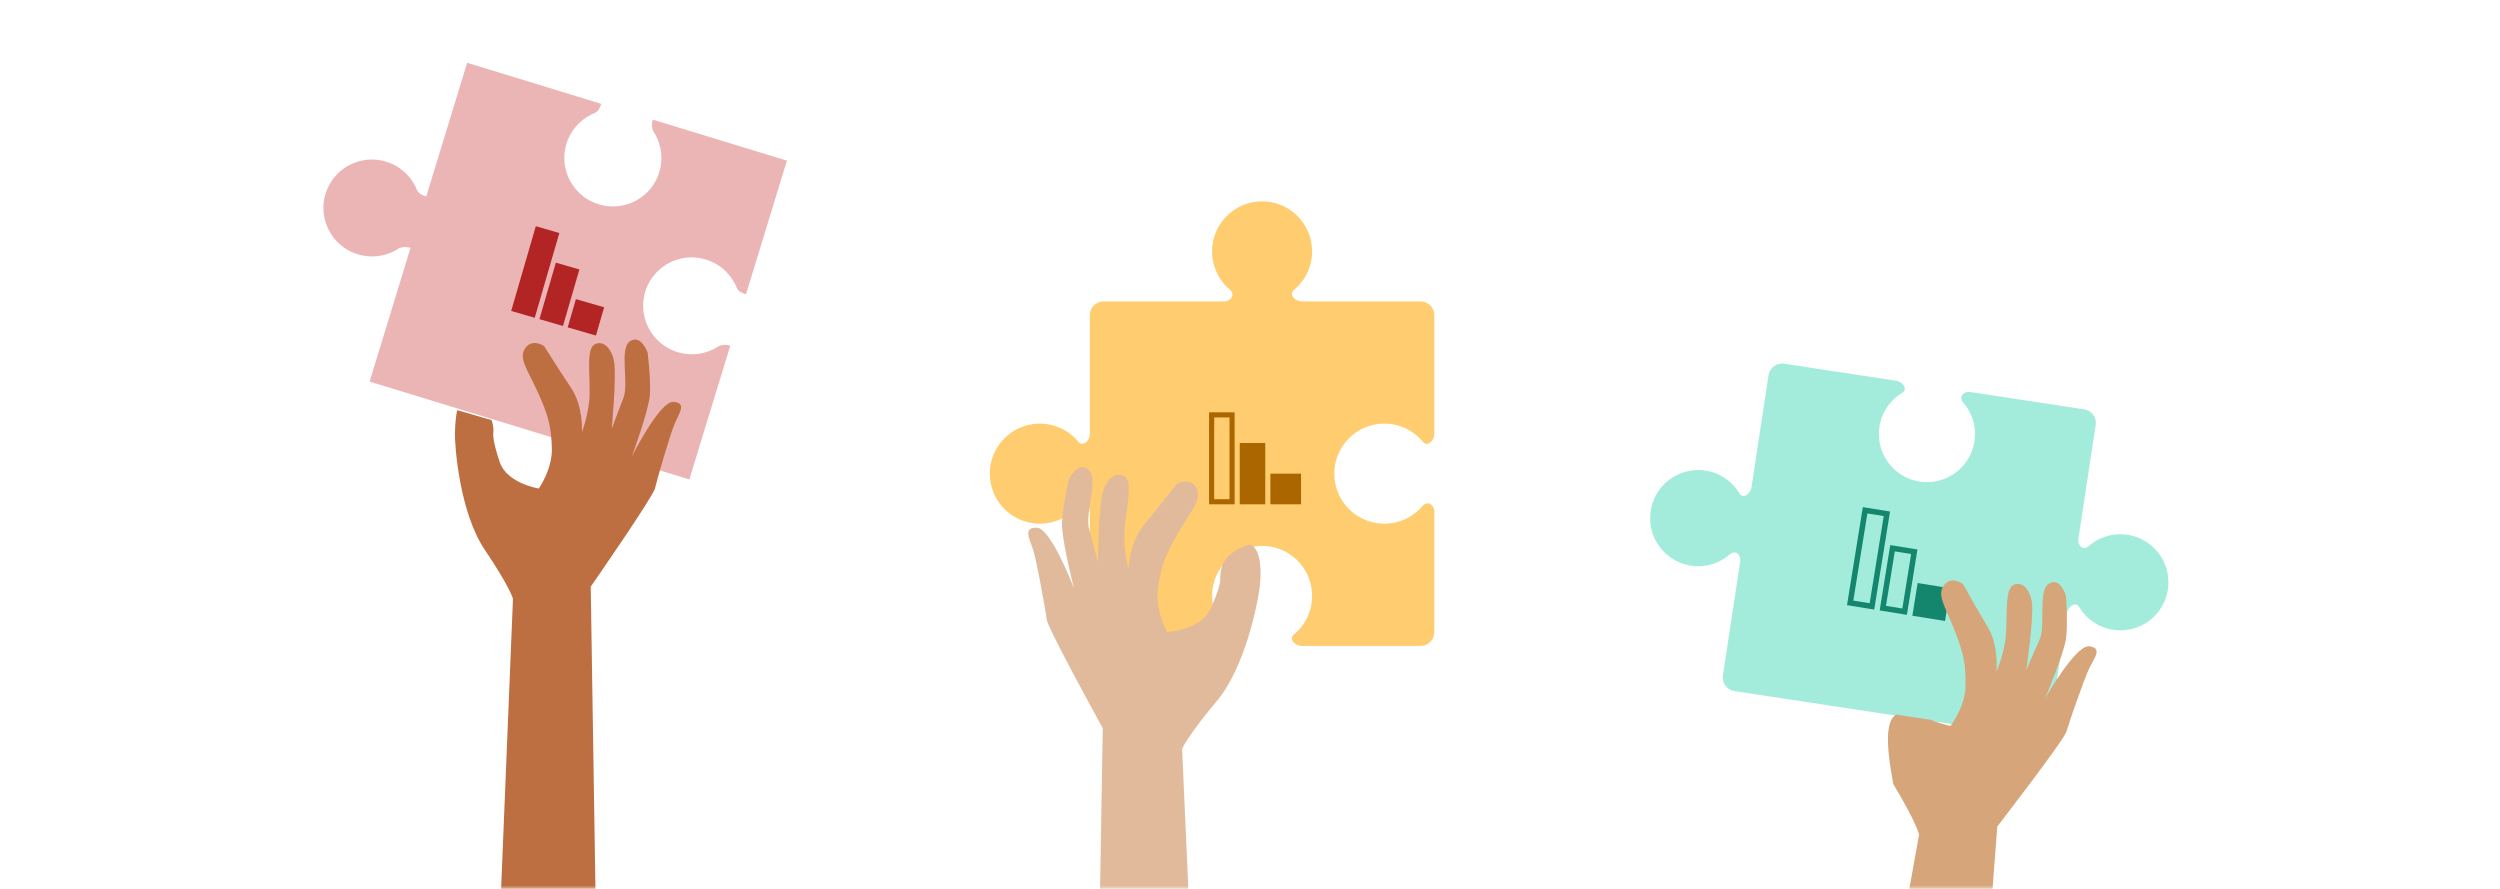 <svg xmlns="http://www.w3.org/2000/svg" width="360" height="128" fill="none" viewBox="0 0 360 128">
	<path fill="#fff" d="M0 0h360v128H0z"/>
	<mask id="mask0_3_612" width="360" height="128" x="0" y="0" maskUnits="userSpaceOnUse" style="mask-type:alpha">
		<path fill="#fff" d="M0 0h360v128H0z"/>
	</mask>
	<g mask="url(#mask0_3_612)">
		<path fill="#ffcd70" d="M204.546 43.403a2 2 0 0 1 2 2V62.47c0 .953-.914 1.872-1.6 1.21a7.201 7.201 0 1 0-.145 9.227c.097-.113.217-.222.344-.301.695-.432 1.401.273 1.401 1.091v17.314a2 2 0 0 1-2 2h-17.068c-.953 0-1.872-.914-1.21-1.6a7.201 7.201 0 1 0-9.227-.145c.114.098.223.217.302.345.431.695-.274 1.4-1.092 1.4h-17.314a2 2 0 0 1-2-2V73.697c0-.818-.706-1.523-1.401-1.091a1.6 1.6 0 0 0-.344.301 7.201 7.201 0 1 1 .145-9.227c.686.662 1.6-.257 1.6-1.21V45.403a2 2 0 0 1 2-2h17.314c.818 0 1.523-.706 1.092-1.401a1.5 1.5 0 0 0-.302-.345 7.201 7.201 0 0 1 4.7-12.657 7.201 7.201 0 0 1 4.527 12.802c-.662.686.257 1.6 1.21 1.6h17.068Z"/>
		<path fill="#ac6600" fill-rule="evenodd" d="M177.785 59.375h-3.68V72.62h3.68zm-.736.736h-2.208v11.774h2.208zm5.151 3.68h-3.679v8.83h3.679zm5.152 4.415h-4.416v4.415h4.416z" clip-rule="evenodd"/>
		<path fill="#e0ba9a" fill-rule="evenodd" d="m157.984 153.482.814-48.62s-7.929-14.404-8.076-15.667c-.146-1.264-1.43-8.369-1.945-10-.516-1.63-1.514-3.29.543-3.2 2.057.091 5.35 8.783 5.35 8.783s-1.823-7.134-1.738-9.504.998-6.249.998-6.249 1.278-2.695 2.805-1.41c1.528 1.286-.525 6.274.097 8.532a266 266 0 0 1 1.267 4.824s.088-7.901.688-10.045 2.14-3.166 3.287-2.2c1.148.965-.155 5.714-.176 8.288-.021 2.575.597 4.904.597 4.904s.167-3.875 2.333-6.463 4.637-5.779 4.637-5.779 1.879-1.054 2.791.574c.912 1.627-.607 3.074-2.557 6.41s-2.487 4.854-2.946 8.032c-.458 3.177 1.318 6.322 1.318 6.322s4.797-.252 6.226-3.32 1.426-4.174 1.426-4.174-.064-1.49.479-2.517c0 0 .279-.652 1.393-1.487s2.505-1.113 2.505-1.113c1.377.74 1.521 3.323 1.365 5.463-.157 2.14-1.97 11.974-6.255 17.097-4.285 5.122-4.988 6.888-4.988 6.888l2.034 45.631" clip-rule="evenodd"/>
		<path fill="#ecb5b5" d="M86.58 14.951 67.271 9.043 61.38 28.294c-.756-.248-1.06-.444-1.336-.941a6.98 6.98 0 0 0-4.44-4.066c-3.692-1.13-7.597.938-8.723 4.619s.953 7.58 4.644 8.709c2.1.642 4.268.25 5.956-.884.588-.173.929-.234 1.634-.033L53.224 54.95l46.041 14.089 5.891-19.251c-.704-.201-1.045-.14-1.634.032a6.98 6.98 0 0 1-5.955.884c-3.691-1.13-5.77-5.029-4.645-8.709 1.127-3.68 5.032-5.748 8.723-4.619a6.98 6.98 0 0 1 4.441 4.066c.277.497.58.693 1.336.941l5.891-19.251-19.308-5.908c-.2.702-.138 1.042.035 1.63a6.95 6.95 0 0 1 .897 5.943c-1.126 3.68-5.032 5.748-8.723 4.618s-5.77-5.028-4.644-8.709a6.95 6.95 0 0 1 4.068-4.423c.498-.276.694-.578.941-1.332Z"/>
		<path fill="#b32424" fill-rule="evenodd" d="m77.155 32.573 3.39.984-3.544 12.204-3.39-.984zm6.277 6.233-3.39-.984-2.363 8.136 3.39.984zm3.565 5.446-4.068-1.18-1.182 4.067 4.068 1.181z" clip-rule="evenodd"/>
		<path fill="#be6f41" fill-rule="evenodd" d="M86.144 153.589 85.066 84.48s8.99-12.961 9.255-14.153c.265-1.19 2.192-7.844 2.845-9.349s1.77-2.99-.203-3.107c-1.971-.117-5.973 7.852-5.973 7.852s2.446-6.628 2.599-8.898-.335-6.061-.335-6.061-.953-2.699-2.538-1.623-.119 6.04-.935 8.132-1.686 4.478-1.686 4.478.697-7.549.336-9.654-1.73-3.232-2.92-2.424-.415 5.468-.65 7.927-1.055 4.62-1.055 4.62.223-3.714-1.587-6.398-3.853-5.972-3.853-5.972-1.69-1.192-2.72.27c-1.032 1.464.275 2.995 1.806 6.37s1.893 4.879 2.017 7.956-1.883 5.902-1.883 5.902-4.552-.714-5.613-3.782c-1.06-3.069-.948-4.125-.948-4.125s.165-.928-.251-1.96c0 0-1.337-.354-2.471-.707s-2.471-.706-2.471-.706-.257 1.078-.32 3.136.695 11.621 4.278 16.933 4.08 7.066 4.08 7.066l-2.704 66.115" clip-rule="evenodd"/>
		<path fill="#a3ecdc" d="M254.663 54.056a2 2 0 0 1 2.278-1.677l16.13 2.452c.906.138 1.647 1.14.919 1.695a6.91 6.91 0 0 0-3.349 4.937 6.92 6.92 0 0 0 5.799 7.882 6.92 6.92 0 0 0 7.879-5.803 6.9 6.9 0 0 0-1.587-5.546 1.5 1.5 0 0 1-.237-.37c-.309-.723.463-1.292 1.24-1.174l16.365 2.487a2 2 0 0 1 1.676 2.278l-2.489 16.377c-.118.777.451 1.548 1.173 1.239a1.5 1.5 0 0 0 .371-.237 6.919 6.919 0 0 1 11.341 6.293 6.92 6.92 0 0 1-7.879 5.803 6.9 6.9 0 0 1-4.933-3.35c-.555-.727-1.556.013-1.694.919l-2.453 16.142a2 2 0 0 1-2.279 1.677l-43.156-6.56a2 2 0 0 1-1.679-2.277l2.489-16.377c.118-.777-.45-1.549-1.172-1.24a1.5 1.5 0 0 0-.371.238 6.9 6.9 0 0 1-5.543 1.59 6.92 6.92 0 0 1-5.799-7.883 6.92 6.92 0 0 1 7.879-5.804 6.9 6.9 0 0 1 4.933 3.35c.556.728 1.557-.013 1.695-.918z"/>
		<path fill="#14866d" fill-rule="evenodd" d="m272.168 73.658-3.922-.633-2.279 14.119 3.922.633 2.279-14.12Zm-.911.657-2.353-.38-2.026 12.55 2.353.38zm.935 4.176 3.922.633-1.519 9.412-3.922-.633zm.658.91 2.353.38-1.266 7.844-2.353-.38zm7.995 5.315-4.706-.76-.76 4.707 4.707.76z" clip-rule="evenodd"/>
		<path fill="#d7a57a" fill-rule="evenodd" d="m284.642 157.893 2.967-38.875s9.632-12.48 9.957-13.655c.324-1.176 2.586-7.718 3.314-9.187s1.918-2.895-.044-3.111-6.361 7.533-6.361 7.533 2.778-6.49 3.046-8.748c.269-2.259-.026-6.067-.026-6.067s-.814-2.742-2.45-1.749c-1.637.994-.426 6.022-1.347 8.069-.921 2.046-1.911 4.384-1.911 4.384s1.08-7.499.827-9.618-1.562-3.314-2.791-2.568-.693 5.436-1.052 7.878-1.288 4.558-1.288 4.558.412-3.695-1.259-6.467c-1.67-2.77-3.542-6.156-3.542-6.156s-1.625-1.275-2.729.132c-1.103 1.408.123 3.002 1.48 6.45 1.356 3.447 1.641 4.964 1.608 8.042s-2.178 5.795-2.178 5.795c-1-.209-1.998-.556-2.946-.898l-4.878-.741c-1.283.783-1.654 3.417-.404 10.014 3.306 5.484 3.712 7.26 3.712 7.26l-6.217 34.702" clip-rule="evenodd"/>
	</g>
</svg>
